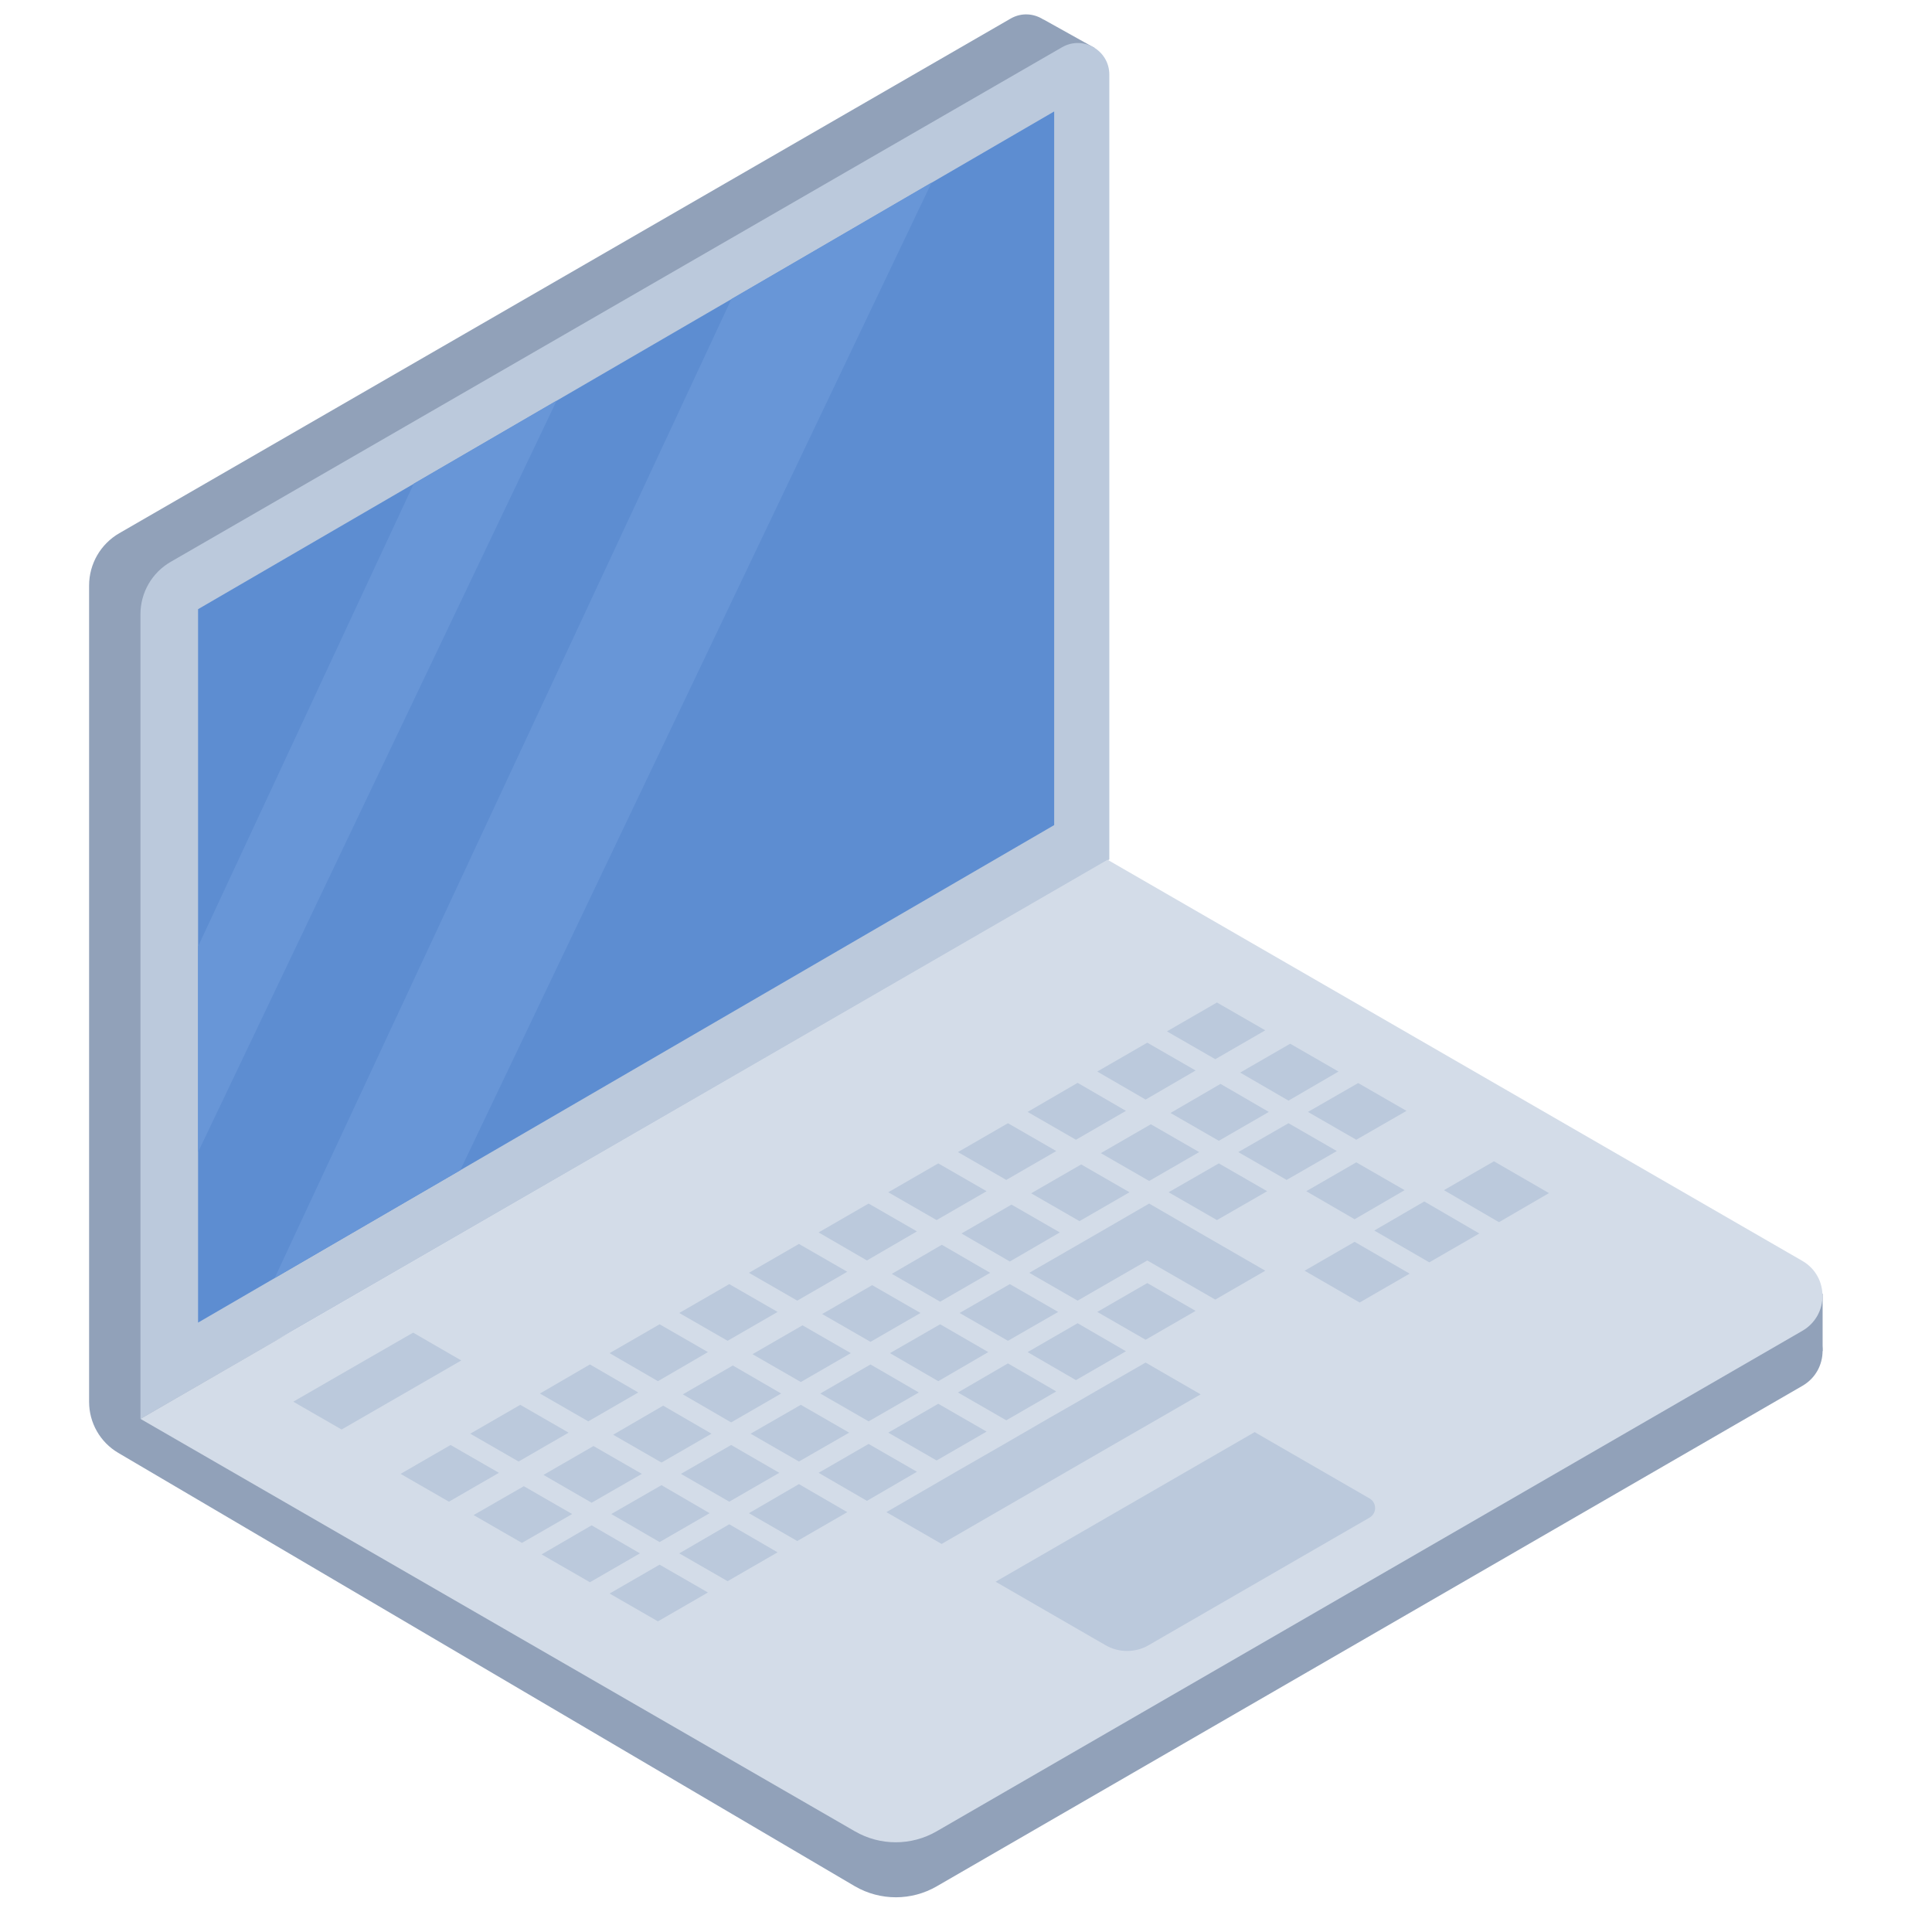<?xml version="1.0" encoding="UTF-8" standalone="no" ?>
<!DOCTYPE svg PUBLIC "-//W3C//DTD SVG 1.1//EN" "http://www.w3.org/Graphics/SVG/1.1/DTD/svg11.dtd">
<svg xmlns="http://www.w3.org/2000/svg" xmlns:xlink="http://www.w3.org/1999/xlink" version="1.1" width="349.99" height="349.99" viewBox="0 0 349.99 349.99" xml:space="preserve">
<desc>Created with Fabric.js 1.7.22</desc>
<defs>
</defs>
<g id="icon" style="stroke: none; stroke-width: 1; stroke-dasharray: none; stroke-linecap: butt; stroke-linejoin: miter; stroke-miterlimit: 10; fill: none; fill-rule: nonzero; opacity: 1;" transform="translate(2.606 2.606) scale(3.79 3.79)" >
	<path d="M 85.463 62.208 L 52.257 43.037 L 7.921 65.713 l -0.774 -2.017 l 41.178 -23.774 c 0.962 -0.555 1.555 -1.582 1.555 -2.693 V 2.765 l 0.531 0.164 l 1.222 -1.325 l -2.445 -1.363 l -0.002 0.006 c -0.448 -0.289 -1.041 -0.35 -1.568 -0.046 L 5.014 24.799 c -0.893 0.516 -1.443 1.468 -1.443 2.499 v 35.578 v 3.443 c 0 1.002 0.53 1.93 1.394 2.438 l 35.216 20.719 c 1.208 0.697 2.697 0.697 3.904 -0.001 l 41.378 -23.922 c 0.641 -0.371 0.963 -1.018 0.965 -1.666 C 86.431 63.236 86.109 62.582 85.463 62.208 z" style="stroke: none; stroke-width: 1; stroke-dasharray: none; stroke-linecap: butt; stroke-linejoin: miter; stroke-miterlimit: 10; fill: rgb(145,161,185); fill-rule: nonzero; opacity: 1;" transform=" matrix(1 0 0 1 0 0) " stroke-linecap="round" />
	<polygon points="86.43,61.15 83.25,61.15 83.43,64.38 86.43,63.89 " style="stroke: none; stroke-width: 1; stroke-dasharray: none; stroke-linecap: butt; stroke-linejoin: miter; stroke-miterlimit: 10; fill: rgb(145,161,185); fill-rule: nonzero; opacity: 1;" transform="  matrix(1 0 0 1 0 0) "/>
	<path d="M 52.336 40.394 L 6.026 67.131 V 28.669 c 0 -1.031 0.55 -1.984 1.443 -2.5 L 50.074 1.572 c 1.005 -0.58 2.262 0.145 2.262 1.306 V 40.394 z" style="stroke: none; stroke-width: 1; stroke-dasharray: none; stroke-linecap: butt; stroke-linejoin: miter; stroke-miterlimit: 10; fill: rgb(187,201,220); fill-rule: nonzero; opacity: 1;" transform=" matrix(1 0 0 1 0 0) " stroke-linecap="round" />
	<polygon points="49.7,4.64 8.78,28.43 8.78,62.53 49.7,38.75 " style="stroke: none; stroke-width: 1; stroke-dasharray: none; stroke-linecap: butt; stroke-linejoin: miter; stroke-miterlimit: 10; fill: rgb(93,141,209); fill-rule: nonzero; opacity: 1;" transform="  matrix(1 0 0 1 0 0) "/>
	<polygon points="19.09,22.43 8.78,44.55 8.78,54.38 25.92,18.46 " style="stroke: none; stroke-width: 1; stroke-dasharray: none; stroke-linecap: butt; stroke-linejoin: miter; stroke-miterlimit: 10; fill: rgb(104,150,215); fill-rule: nonzero; opacity: 1;" transform="  matrix(1 0 0 1 0 0) "/>
	<polygon points="34.27,13.61 12.44,60.4 21.31,55.25 43.84,8.04 " style="stroke: none; stroke-width: 1; stroke-dasharray: none; stroke-linecap: butt; stroke-linejoin: miter; stroke-miterlimit: 10; fill: rgb(104,150,215); fill-rule: nonzero; opacity: 1;" transform="  matrix(1 0 0 1 0 0) "/>
	<path d="M 85.459 62.925 L 44.081 86.846 c -1.208 0.698 -2.696 0.699 -3.904 0.001 L 6.026 67.131 l 46.226 -26.724 l 33.206 19.172 C 86.746 60.322 86.747 62.181 85.459 62.925 z" style="stroke: none; stroke-width: 1; stroke-dasharray: none; stroke-linecap: butt; stroke-linejoin: miter; stroke-miterlimit: 10; fill: rgb(211,220,232); fill-rule: nonzero; opacity: 1;" transform=" matrix(1 0 0 1 0 0) " stroke-linecap="round" />
	<polygon points="58.59,50.58 60.9,51.92 63.29,50.53 60.98,49.2 " style="stroke: none; stroke-width: 1; stroke-dasharray: none; stroke-linecap: butt; stroke-linejoin: miter; stroke-miterlimit: 10; fill: rgb(187,201,220); fill-rule: nonzero; opacity: 1;" transform="  matrix(1 0 0 1 0 0) "/>
	<polygon points="66.45,56.2 64.14,54.87 61.75,56.25 64.06,57.59 " style="stroke: none; stroke-width: 1; stroke-dasharray: none; stroke-linecap: butt; stroke-linejoin: miter; stroke-miterlimit: 10; fill: rgb(187,201,220); fill-rule: nonzero; opacity: 1;" transform="  matrix(1 0 0 1 0 0) "/>
	<polygon points="56.46,61.97 54.15,60.64 51.76,62.02 54.07,63.35 " style="stroke: none; stroke-width: 1; stroke-dasharray: none; stroke-linecap: butt; stroke-linejoin: miter; stroke-miterlimit: 10; fill: rgb(187,201,220); fill-rule: nonzero; opacity: 1;" transform="  matrix(1 0 0 1 0 0) "/>
	<polygon points="45.27,58.27 47.58,59.61 49.97,58.22 47.66,56.89 " style="stroke: none; stroke-width: 1; stroke-dasharray: none; stroke-linecap: butt; stroke-linejoin: miter; stroke-miterlimit: 10; fill: rgb(187,201,220); fill-rule: nonzero; opacity: 1;" transform="  matrix(1 0 0 1 0 0) "/>
	<polygon points="31.95,65.96 34.26,67.3 36.65,65.92 34.34,64.58 " style="stroke: none; stroke-width: 1; stroke-dasharray: none; stroke-linecap: butt; stroke-linejoin: miter; stroke-miterlimit: 10; fill: rgb(187,201,220); fill-rule: nonzero; opacity: 1;" transform="  matrix(1 0 0 1 0 0) "/>
	<polygon points="38.61,62.12 40.92,63.45 43.31,62.07 41,60.74 " style="stroke: none; stroke-width: 1; stroke-dasharray: none; stroke-linecap: butt; stroke-linejoin: miter; stroke-miterlimit: 10; fill: rgb(187,201,220); fill-rule: nonzero; opacity: 1;" transform="  matrix(1 0 0 1 0 0) "/>
	<polygon points="35.28,64.04 37.59,65.37 39.98,63.99 37.67,62.66 " style="stroke: none; stroke-width: 1; stroke-dasharray: none; stroke-linecap: butt; stroke-linejoin: miter; stroke-miterlimit: 10; fill: rgb(187,201,220); fill-rule: nonzero; opacity: 1;" transform="  matrix(1 0 0 1 0 0) "/>
	<polygon points="28.62,67.89 30.93,69.22 33.32,67.84 31.01,66.5 " style="stroke: none; stroke-width: 1; stroke-dasharray: none; stroke-linecap: butt; stroke-linejoin: miter; stroke-miterlimit: 10; fill: rgb(187,201,220); fill-rule: nonzero; opacity: 1;" transform="  matrix(1 0 0 1 0 0) "/>
	<polygon points="25.29,69.81 27.59,71.14 29.99,69.76 27.68,68.43 " style="stroke: none; stroke-width: 1; stroke-dasharray: none; stroke-linecap: butt; stroke-linejoin: miter; stroke-miterlimit: 10; fill: rgb(187,201,220); fill-rule: nonzero; opacity: 1;" transform="  matrix(1 0 0 1 0 0) "/>
	<polygon points="55.26,52.51 57.57,53.84 59.96,52.46 57.65,51.12 " style="stroke: none; stroke-width: 1; stroke-dasharray: none; stroke-linecap: butt; stroke-linejoin: miter; stroke-miterlimit: 10; fill: rgb(187,201,220); fill-rule: nonzero; opacity: 1;" transform="  matrix(1 0 0 1 0 0) "/>
	<polygon points="51.93,54.43 54.24,55.76 56.63,54.38 54.32,53.05 " style="stroke: none; stroke-width: 1; stroke-dasharray: none; stroke-linecap: butt; stroke-linejoin: miter; stroke-miterlimit: 10; fill: rgb(187,201,220); fill-rule: nonzero; opacity: 1;" transform="  matrix(1 0 0 1 0 0) "/>
	<polygon points="50.91,57.68 53.3,56.3 50.99,54.97 48.6,56.35 " style="stroke: none; stroke-width: 1; stroke-dasharray: none; stroke-linecap: butt; stroke-linejoin: miter; stroke-miterlimit: 10; fill: rgb(187,201,220); fill-rule: nonzero; opacity: 1;" transform="  matrix(1 0 0 1 0 0) "/>
	<polygon points="41.94,60.2 44.25,61.53 46.64,60.15 44.33,58.81 " style="stroke: none; stroke-width: 1; stroke-dasharray: none; stroke-linecap: butt; stroke-linejoin: miter; stroke-miterlimit: 10; fill: rgb(187,201,220); fill-rule: nonzero; opacity: 1;" transform="  matrix(1 0 0 1 0 0) "/>
	<polygon points="53.13,63.9 50.82,62.56 48.43,63.94 50.74,65.28 " style="stroke: none; stroke-width: 1; stroke-dasharray: none; stroke-linecap: butt; stroke-linejoin: miter; stroke-miterlimit: 10; fill: rgb(187,201,220); fill-rule: nonzero; opacity: 1;" transform="  matrix(1 0 0 1 0 0) "/>
	<polygon points="58.5,54.38 60.81,55.71 63.21,54.33 60.9,53 " style="stroke: none; stroke-width: 1; stroke-dasharray: none; stroke-linecap: butt; stroke-linejoin: miter; stroke-miterlimit: 10; fill: rgb(187,201,220); fill-rule: nonzero; opacity: 1;" transform="  matrix(1 0 0 1 0 0) "/>
	<polygon points="36.56,69.71 34.26,68.38 31.86,69.76 34.17,71.09 " style="stroke: none; stroke-width: 1; stroke-dasharray: none; stroke-linecap: butt; stroke-linejoin: miter; stroke-miterlimit: 10; fill: rgb(187,201,220); fill-rule: nonzero; opacity: 1;" transform="  matrix(1 0 0 1 0 0) "/>
	<polygon points="21.95,71.73 24.26,73.06 26.66,71.68 24.35,70.35 " style="stroke: none; stroke-width: 1; stroke-dasharray: none; stroke-linecap: butt; stroke-linejoin: miter; stroke-miterlimit: 10; fill: rgb(187,201,220); fill-rule: nonzero; opacity: 1;" transform="  matrix(1 0 0 1 0 0) "/>
	<polygon points="28.53,71.68 30.84,73.02 33.23,71.64 30.93,70.3 " style="stroke: none; stroke-width: 1; stroke-dasharray: none; stroke-linecap: butt; stroke-linejoin: miter; stroke-miterlimit: 10; fill: rgb(187,201,220); fill-rule: nonzero; opacity: 1;" transform="  matrix(1 0 0 1 0 0) "/>
	<polygon points="66.54,52.41 64.23,51.08 61.83,52.46 64.14,53.79 " style="stroke: none; stroke-width: 1; stroke-dasharray: none; stroke-linecap: butt; stroke-linejoin: miter; stroke-miterlimit: 10; fill: rgb(187,201,220); fill-rule: nonzero; opacity: 1;" transform="  matrix(1 0 0 1 0 0) "/>
	<polygon points="55.17,56.3 57.48,57.63 59.88,56.25 57.57,54.92 " style="stroke: none; stroke-width: 1; stroke-dasharray: none; stroke-linecap: butt; stroke-linejoin: miter; stroke-miterlimit: 10; fill: rgb(187,201,220); fill-rule: nonzero; opacity: 1;" transform="  matrix(1 0 0 1 0 0) "/>
	<polygon points="49.8,65.82 47.49,64.48 45.1,65.87 47.41,67.2 " style="stroke: none; stroke-width: 1; stroke-dasharray: none; stroke-linecap: butt; stroke-linejoin: miter; stroke-miterlimit: 10; fill: rgb(187,201,220); fill-rule: nonzero; opacity: 1;" transform="  matrix(1 0 0 1 0 0) "/>
	<polygon points="39.81,71.59 37.5,70.25 35.11,71.64 37.42,72.97 " style="stroke: none; stroke-width: 1; stroke-dasharray: none; stroke-linecap: butt; stroke-linejoin: miter; stroke-miterlimit: 10; fill: rgb(187,201,220); fill-rule: nonzero; opacity: 1;" transform="  matrix(1 0 0 1 0 0) "/>
	<polygon points="46.47,67.74 44.16,66.41 41.77,67.79 44.08,69.12 " style="stroke: none; stroke-width: 1; stroke-dasharray: none; stroke-linecap: butt; stroke-linejoin: miter; stroke-miterlimit: 10; fill: rgb(187,201,220); fill-rule: nonzero; opacity: 1;" transform="  matrix(1 0 0 1 0 0) "/>
	<polygon points="35.19,67.84 37.5,69.17 39.9,67.79 37.59,66.46 " style="stroke: none; stroke-width: 1; stroke-dasharray: none; stroke-linecap: butt; stroke-linejoin: miter; stroke-miterlimit: 10; fill: rgb(187,201,220); fill-rule: nonzero; opacity: 1;" transform="  matrix(1 0 0 1 0 0) "/>
	<polygon points="43.14,69.66 40.83,68.33 38.44,69.71 40.75,71.05 " style="stroke: none; stroke-width: 1; stroke-dasharray: none; stroke-linecap: butt; stroke-linejoin: miter; stroke-miterlimit: 10; fill: rgb(187,201,220); fill-rule: nonzero; opacity: 1;" transform="  matrix(1 0 0 1 0 0) "/>
	<polygon points="56.55,58.18 54.24,56.84 51.84,58.23 48.51,60.15 50.82,61.48 54.15,59.56 57.4,61.43 59.79,60.05 " style="stroke: none; stroke-width: 1; stroke-dasharray: none; stroke-linecap: butt; stroke-linejoin: miter; stroke-miterlimit: 10; fill: rgb(187,201,220); fill-rule: nonzero; opacity: 1;" transform="  matrix(1 0 0 1 0 0) "/>
	<polygon points="38.52,65.92 40.83,67.25 43.23,65.87 40.92,64.53 " style="stroke: none; stroke-width: 1; stroke-dasharray: none; stroke-linecap: butt; stroke-linejoin: miter; stroke-miterlimit: 10; fill: rgb(187,201,220); fill-rule: nonzero; opacity: 1;" transform="  matrix(1 0 0 1 0 0) "/>
	<polygon points="45.18,62.07 47.49,63.4 49.89,62.02 47.58,60.69 " style="stroke: none; stroke-width: 1; stroke-dasharray: none; stroke-linecap: butt; stroke-linejoin: miter; stroke-miterlimit: 10; fill: rgb(187,201,220); fill-rule: nonzero; opacity: 1;" transform="  matrix(1 0 0 1 0 0) "/>
	<polygon points="41.85,63.99 44.16,65.33 46.55,63.94 44.25,62.61 " style="stroke: none; stroke-width: 1; stroke-dasharray: none; stroke-linecap: butt; stroke-linejoin: miter; stroke-miterlimit: 10; fill: rgb(187,201,220); fill-rule: nonzero; opacity: 1;" transform="  matrix(1 0 0 1 0 0) "/>
	<polygon points="56.7,65.96 54.07,64.44 51.67,65.82 50.74,66.36 50.74,66.36 49.48,67.08 47.41,68.28 47.41,68.28 45.01,69.66 45.01,69.66 41.68,71.59 44.32,73.11 50.98,69.26 50.98,69.26 53.37,67.88 53.37,67.88 54.31,67.34 " style="stroke: none; stroke-width: 1; stroke-dasharray: none; stroke-linecap: butt; stroke-linejoin: miter; stroke-miterlimit: 10; fill: rgb(187,201,220); fill-rule: nonzero; opacity: 1;" transform="  matrix(1 0 0 1 0 0) "/>
	<polygon points="29.9,73.56 27.59,72.22 25.2,73.61 27.51,74.94 " style="stroke: none; stroke-width: 1; stroke-dasharray: none; stroke-linecap: butt; stroke-linejoin: miter; stroke-miterlimit: 10; fill: rgb(187,201,220); fill-rule: nonzero; opacity: 1;" transform="  matrix(1 0 0 1 0 0) "/>
	<polygon points="36.48,73.51 34.17,72.17 31.78,73.56 34.09,74.89 " style="stroke: none; stroke-width: 1; stroke-dasharray: none; stroke-linecap: butt; stroke-linejoin: miter; stroke-miterlimit: 10; fill: rgb(187,201,220); fill-rule: nonzero; opacity: 1;" transform="  matrix(1 0 0 1 0 0) "/>
	<polygon points="33.15,75.43 30.84,74.1 28.45,75.48 30.76,76.81 " style="stroke: none; stroke-width: 1; stroke-dasharray: none; stroke-linecap: butt; stroke-linejoin: miter; stroke-miterlimit: 10; fill: rgb(187,201,220); fill-rule: nonzero; opacity: 1;" transform="  matrix(1 0 0 1 0 0) "/>
	<polygon points="66.69,60.19 64.06,58.67 61.67,60.05 64.3,61.57 " style="stroke: none; stroke-width: 1; stroke-dasharray: none; stroke-linecap: butt; stroke-linejoin: miter; stroke-miterlimit: 10; fill: rgb(187,201,220); fill-rule: nonzero; opacity: 1;" transform="  matrix(1 0 0 1 0 0) "/>
	<polygon points="70.02,58.27 67.39,56.74 65,58.13 67.63,59.65 " style="stroke: none; stroke-width: 1; stroke-dasharray: none; stroke-linecap: butt; stroke-linejoin: miter; stroke-miterlimit: 10; fill: rgb(187,201,220); fill-rule: nonzero; opacity: 1;" transform="  matrix(1 0 0 1 0 0) "/>
	<polygon points="70.72,54.82 68.33,56.2 70.96,57.73 73.35,56.34 " style="stroke: none; stroke-width: 1; stroke-dasharray: none; stroke-linecap: butt; stroke-linejoin: miter; stroke-miterlimit: 10; fill: rgb(187,201,220); fill-rule: nonzero; opacity: 1;" transform="  matrix(1 0 0 1 0 0) "/>
	<polygon points="55.09,48.61 57.4,49.94 59.79,48.56 57.48,47.23 " style="stroke: none; stroke-width: 1; stroke-dasharray: none; stroke-linecap: butt; stroke-linejoin: miter; stroke-miterlimit: 10; fill: rgb(187,201,220); fill-rule: nonzero; opacity: 1;" transform="  matrix(1 0 0 1 0 0) "/>
	<polygon points="41.77,56.3 44.08,57.63 46.47,56.25 44.16,54.92 " style="stroke: none; stroke-width: 1; stroke-dasharray: none; stroke-linecap: butt; stroke-linejoin: miter; stroke-miterlimit: 10; fill: rgb(187,201,220); fill-rule: nonzero; opacity: 1;" transform="  matrix(1 0 0 1 0 0) "/>
	<polygon points="28.45,63.99 30.76,65.33 33.15,63.94 30.84,62.61 " style="stroke: none; stroke-width: 1; stroke-dasharray: none; stroke-linecap: butt; stroke-linejoin: miter; stroke-miterlimit: 10; fill: rgb(187,201,220); fill-rule: nonzero; opacity: 1;" transform="  matrix(1 0 0 1 0 0) "/>
	<polygon points="35.11,60.15 37.42,61.48 39.81,60.1 37.5,58.77 " style="stroke: none; stroke-width: 1; stroke-dasharray: none; stroke-linecap: butt; stroke-linejoin: miter; stroke-miterlimit: 10; fill: rgb(187,201,220); fill-rule: nonzero; opacity: 1;" transform="  matrix(1 0 0 1 0 0) "/>
	<polygon points="31.78,62.07 34.09,63.4 36.48,62.02 34.17,60.69 " style="stroke: none; stroke-width: 1; stroke-dasharray: none; stroke-linecap: butt; stroke-linejoin: miter; stroke-miterlimit: 10; fill: rgb(187,201,220); fill-rule: nonzero; opacity: 1;" transform="  matrix(1 0 0 1 0 0) "/>
	<polygon points="25.12,65.92 27.43,67.25 29.82,65.87 27.51,64.53 " style="stroke: none; stroke-width: 1; stroke-dasharray: none; stroke-linecap: butt; stroke-linejoin: miter; stroke-miterlimit: 10; fill: rgb(187,201,220); fill-rule: nonzero; opacity: 1;" transform="  matrix(1 0 0 1 0 0) "/>
	<polygon points="21.79,67.84 24.1,69.17 26.49,67.79 24.18,66.46 " style="stroke: none; stroke-width: 1; stroke-dasharray: none; stroke-linecap: butt; stroke-linejoin: miter; stroke-miterlimit: 10; fill: rgb(187,201,220); fill-rule: nonzero; opacity: 1;" transform="  matrix(1 0 0 1 0 0) "/>
	<polygon points="51.76,50.53 54.07,51.87 56.46,50.48 54.15,49.15 " style="stroke: none; stroke-width: 1; stroke-dasharray: none; stroke-linecap: butt; stroke-linejoin: miter; stroke-miterlimit: 10; fill: rgb(187,201,220); fill-rule: nonzero; opacity: 1;" transform="  matrix(1 0 0 1 0 0) "/>
	<polygon points="48.43,52.46 50.74,53.79 53.13,52.41 50.82,51.07 " style="stroke: none; stroke-width: 1; stroke-dasharray: none; stroke-linecap: butt; stroke-linejoin: miter; stroke-miterlimit: 10; fill: rgb(187,201,220); fill-rule: nonzero; opacity: 1;" transform="  matrix(1 0 0 1 0 0) "/>
	<polygon points="47.41,55.71 49.8,54.33 47.49,53 45.1,54.38 " style="stroke: none; stroke-width: 1; stroke-dasharray: none; stroke-linecap: butt; stroke-linejoin: miter; stroke-miterlimit: 10; fill: rgb(187,201,220); fill-rule: nonzero; opacity: 1;" transform="  matrix(1 0 0 1 0 0) "/>
	<polygon points="38.44,58.22 40.75,59.56 43.14,58.17 40.83,56.84 " style="stroke: none; stroke-width: 1; stroke-dasharray: none; stroke-linecap: butt; stroke-linejoin: miter; stroke-miterlimit: 10; fill: rgb(187,201,220); fill-rule: nonzero; opacity: 1;" transform="  matrix(1 0 0 1 0 0) "/>
	<polygon points="18.46,69.76 20.77,71.09 23.16,69.71 20.85,68.38 " style="stroke: none; stroke-width: 1; stroke-dasharray: none; stroke-linecap: butt; stroke-linejoin: miter; stroke-miterlimit: 10; fill: rgb(187,201,220); fill-rule: nonzero; opacity: 1;" transform="  matrix(1 0 0 1 0 0) "/>
	<path d="M 55.612 77.142 l 2.769 -1.599 h 0 l 2.403 -1.388 l 1.45 -0.837 l 1.084 -0.626 l 1.458 -0.842 c 0.352 -0.203 0.352 -0.711 0 -0.914 l -5.494 -3.172 l -2.393 1.382 l -0.937 0.541 L 54.7 70.411 l -2.077 1.199 h 0 l -2.393 1.382 l -3.33 1.923 l 5.256 3.035 c 0.637 0.368 1.422 0.368 2.058 0 L 55.612 77.142 z" style="stroke: none; stroke-width: 1; stroke-dasharray: none; stroke-linecap: butt; stroke-linejoin: miter; stroke-miterlimit: 10; fill: rgb(187,201,220); fill-rule: nonzero; opacity: 1;" transform=" matrix(1 0 0 1 0 0) " stroke-linecap="round" />
	<polygon points="19.06,63.01 16.66,64.39 16.66,64.39 13.33,66.31 15.64,67.64 18.97,65.72 21.36,64.34 " style="stroke: none; stroke-width: 1; stroke-dasharray: none; stroke-linecap: butt; stroke-linejoin: miter; stroke-miterlimit: 10; fill: rgb(187,201,220); fill-rule: nonzero; opacity: 1;" transform="  matrix(1 0 0 1 0 0) "/>
</g>
</svg>